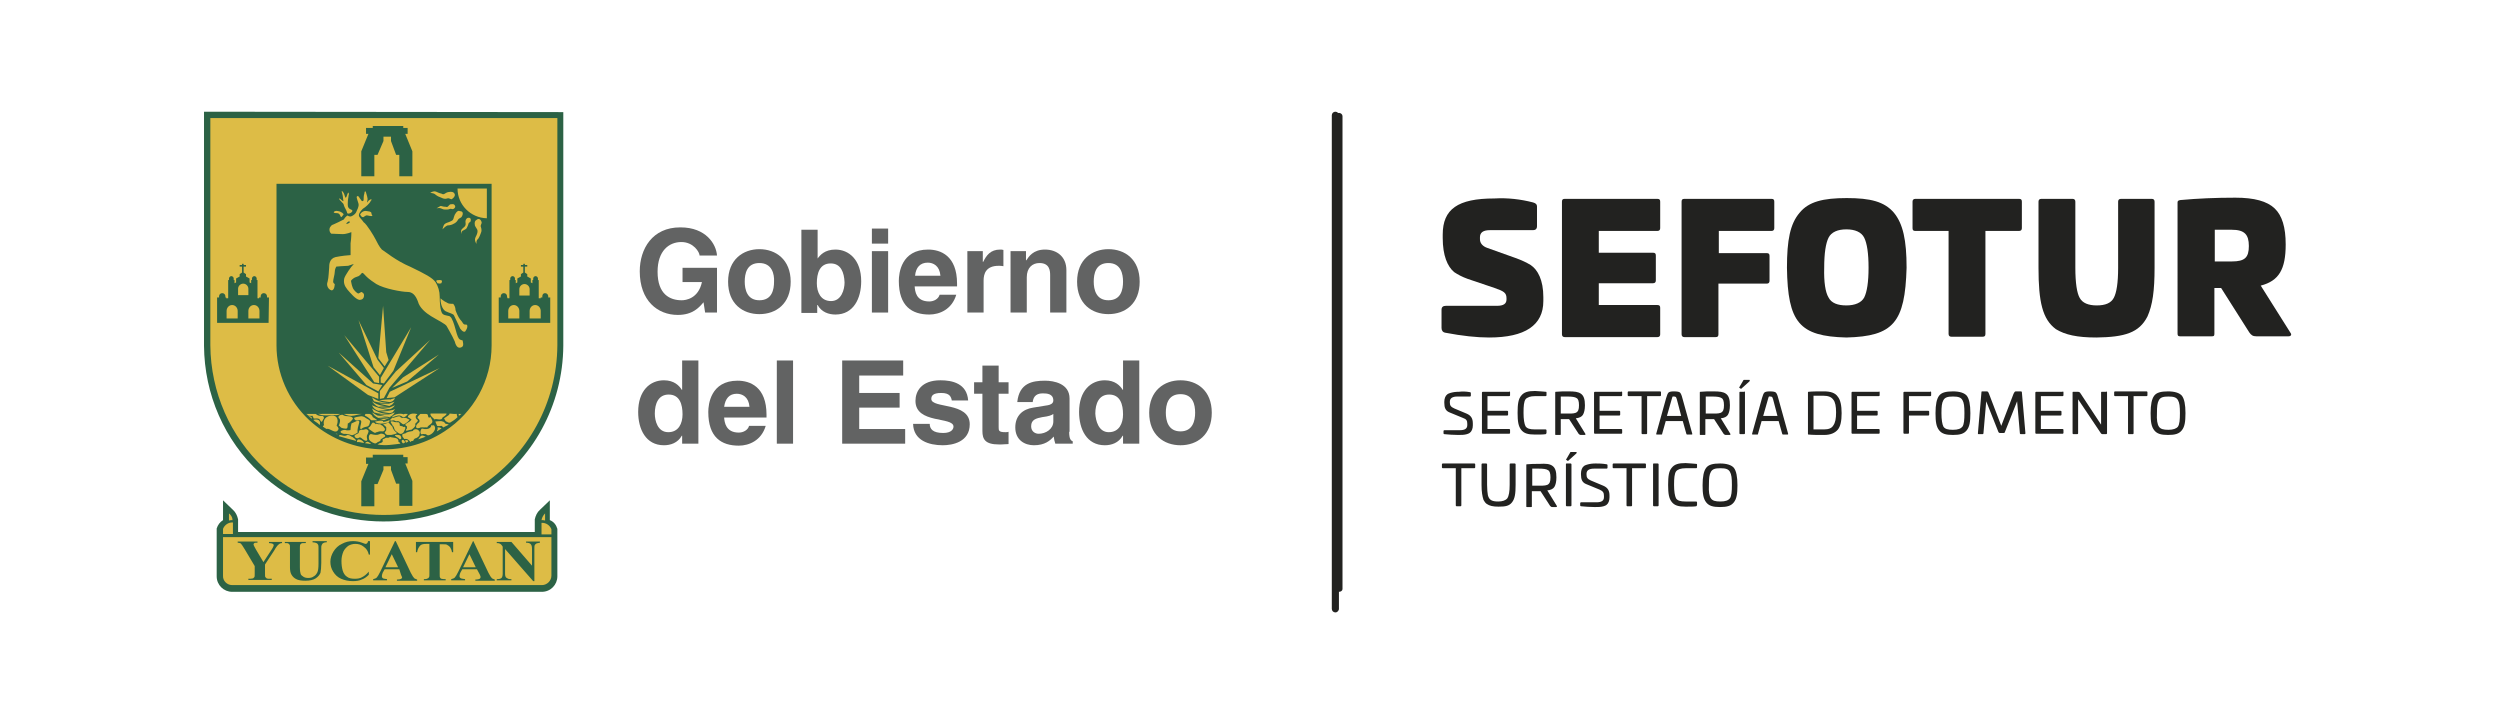 <?xml version="1.0" encoding="utf-8"?>
<!-- Generator: Adobe Illustrator 23.0.3, SVG Export Plug-In . SVG Version: 6.00 Build 0)  -->
<svg version="1.1" id="Layer_1" xmlns="http://www.w3.org/2000/svg" xmlns:xlink="http://www.w3.org/1999/xlink" x="0px" y="0px"
	 viewBox="0 0 631.1 181.9" style="enable-background:new 0 0 631.1 181.9;" xml:space="preserve">
<style type="text/css">
	.st0{fill:#222220;}
	.st1{fill:none;}
	.st2{fill-rule:evenodd;clip-rule:evenodd;fill:#2C6245;}
	.st3{fill-rule:evenodd;clip-rule:evenodd;fill:#DDBC46;}
	.st4{fill:#626363;}
</style>
<g>
	<g>
		<path class="st0" d="M387,51.1c0.7,0.2,1,0.5,1,1v5c0,0.7-0.4,1-1,1h-10.9c-1.7,0-2.5,0.6-2.5,1.8v0.5c0,1,0.7,1.8,1.9,2.2l7,2.5
			c1.7,0.6,2.9,1.2,3.9,1.8c1.8,1.2,3.2,3.8,3.2,8.1V76c0,6.1-4.6,9.2-13.7,9.2c-3.1,0-6.8-0.4-11-1.2c-0.7-0.1-1-0.6-1-1.2v-4.6
			c0-0.7,0.4-1,1.1-1h12.9c1.6,0,2.4-0.5,2.4-1.6v-0.3c0-1.4-0.7-1.8-3-2.6l-6.8-2.3c-1.4-0.5-2.5-1.1-3.4-1.7
			c-1.7-1.4-2.9-4.2-2.9-8.6v-0.9c0-6.4,3.8-9.1,13-9.1C380.6,49.9,383.9,50.3,387,51.1z"/>
		<path class="st0" d="M418.4,50.2c0.5,0,0.7,0.2,0.7,0.7v6.7c0,0.4-0.2,0.7-0.7,0.7h-14.8v5.5h13.7c0.5,0,0.7,0.2,0.7,0.7v6.3
			c0,0.4-0.2,0.7-0.7,0.7h-13.7v5.5h14.8c0.5,0,0.7,0.2,0.7,0.7v6.7c0,0.4-0.2,0.7-0.7,0.7H395c-0.4,0-0.7-0.2-0.7-0.7V50.9
			c0-0.5,0.2-0.7,0.7-0.7H418.4z"/>
		<path class="st0" d="M447.2,50.2c0.5,0,0.7,0.2,0.7,0.7v6.7c0,0.4-0.2,0.7-0.7,0.7h-13.3v5.6H446c0.5,0,0.7,0.2,0.7,0.7v6.3
			c0,0.4-0.2,0.7-0.7,0.7h-12.2v12.8c0,0.5-0.2,0.7-0.7,0.7h-7.9c-0.4,0-0.7-0.2-0.7-0.7V50.9c0-0.5,0.2-0.7,0.7-0.7H447.2z"/>
		<path class="st0" d="M466.1,85.2c-11.9-0.3-14.8-3.8-15-17.6c0-7,0.8-11.1,3.2-13.9c2.3-2.8,5.9-3.7,11.9-3.7
			c6,0,9.5,0.9,11.9,3.7c2.3,2.8,3.2,6.9,3.2,13.9C480.9,81.4,478,84.9,466.1,85.2z M461.6,75.1c0.7,1.4,2.3,2,4.5,2s3.8-0.7,4.5-2
			c0.7-1.4,1.1-3.9,1.1-7.5c0-3.7-0.4-6.2-1.1-7.6c-0.7-1.4-2.3-2.1-4.5-2.1s-3.8,0.7-4.5,2.1c-0.7,1.4-1.1,3.9-1.1,7.6
			C460.4,71.2,460.8,73.8,461.6,75.1z"/>
		<path class="st0" d="M509.7,50.2c0.5,0,0.7,0.2,0.7,0.7v6.7c0,0.4-0.2,0.7-0.7,0.7h-8.5v26c0,0.5-0.2,0.7-0.7,0.7h-7.9
			c-0.4,0-0.7-0.2-0.7-0.7v-26h-8.4c-0.5,0-0.7-0.2-0.7-0.7v-6.7c0-0.4,0.2-0.7,0.7-0.7H509.7z"/>
		<path class="st0" d="M543.2,50.2c0.4,0,0.7,0.2,0.7,0.7v16.7c0,5.8-0.5,9.4-1.8,12.3c-2.1,4.1-5.7,5.2-12.9,5.3
			c-4.9,0-7.9-0.7-10.2-2.1c-3.4-2.5-4.4-6.9-4.4-15.5V50.9c0-0.4,0.2-0.7,0.7-0.7h7.9c0.4,0,0.7,0.2,0.7,0.7v16.7
			c0,3.8,0.4,6.4,1.1,7.6c0.7,1.3,2.2,1.9,4.3,1.9c2.2,0,3.6-0.6,4.3-1.9c0.7-1.3,1.1-3.8,1.1-7.6V50.9c0-0.4,0.2-0.7,0.7-0.7H543.2
			z"/>
		<path class="st0" d="M574.2,52.6c1.9,1.8,2.8,4.8,2.8,9.1c0,6.3-1.7,9.2-6.3,10.4l7.5,11.9c0.4,0.5,0.1,0.9-0.5,0.9h-8.1
			c-0.9,0-1.3-0.3-1.8-1l-7.1-11.2h-1.7v11.5c0,0.6-0.1,0.7-0.7,0.7h-7.9c-0.5,0-0.7-0.1-0.7-0.7V51.1c0-0.4,0.2-0.5,0.7-0.6
			c4.3-0.4,9-0.6,13.9-0.6C569.1,49.9,572.3,50.8,574.2,52.6z M559.1,58v8h4.3c3.3,0,4.3-1,4.3-3.9c0-2.9-1.1-4.1-4.3-4.1H559.1z"/>
	</g>
	<g>
		<path class="st0" d="M371.1,99c0.1,0,0.2,0.1,0.2,0.2v0.7c0,0.1-0.1,0.2-0.2,0.2h-3.2c-1.2,0-1.9,0.4-1.9,1.3v0.2
			c0,0.7,0.2,1.1,1.1,1.5l3.1,1.3c1.2,0.5,1.6,1.3,1.6,2.5v0.5c0,0.8-0.3,1.5-0.7,1.8c-0.2,0.2-0.5,0.3-0.8,0.4
			c-0.7,0.2-1.3,0.2-2.2,0.2c-1.2,0-2.4-0.1-3.5-0.2c-0.1,0-0.2-0.1-0.2-0.2v-0.6c0-0.1,0.1-0.2,0.2-0.2h3.9c1.3,0,1.9-0.4,1.9-1.3
			V107c0-0.8-0.2-1.2-1.1-1.5l-3.4-1.4c-1-0.4-1.3-1.2-1.3-2.4v-0.3c0-0.8,0.3-1.5,0.7-1.8c0.2-0.2,0.5-0.3,0.8-0.4
			c0.7-0.2,1.3-0.3,2.2-0.3C369.1,98.8,370,98.8,371.1,99z"/>
		<path class="st0" d="M381,98.8c0.1,0,0.2,0.1,0.2,0.2v0.8c0,0.1-0.1,0.2-0.2,0.2h-5.5v3.7h5c0.1,0,0.2,0.1,0.2,0.2v0.8
			c0,0.1-0.1,0.2-0.2,0.2h-5v3.4h5.5c0.1,0,0.2,0.1,0.2,0.2v0.8c0,0.1-0.1,0.2-0.2,0.2h-6.7c-0.1,0-0.2-0.1-0.2-0.2V99.1
			c0-0.1,0.1-0.2,0.2-0.2H381z"/>
		<path class="st0" d="M390.2,98.9c0.2,0,0.2,0.1,0.2,0.2v0.7c0,0.1-0.1,0.2-0.2,0.2h-2.7c-1.2,0-2,0.3-2.4,0.8
			c-0.4,0.6-0.5,1.7-0.5,3.4c0,1.7,0.2,2.8,0.5,3.4c0.4,0.6,1.1,0.8,2.4,0.8h2.7c0.1,0,0.2,0.1,0.2,0.2v0.7c0,0.1-0.1,0.2-0.2,0.3
			c-0.6,0.1-1.5,0.1-2.7,0.1c-1.8,0-2.8-0.3-3.5-1.2c-0.7-0.9-0.9-2.1-0.9-4.3c0-2.2,0.2-3.5,0.9-4.3c0.7-0.9,1.7-1.2,3.5-1.2
			C388.6,98.8,389.5,98.8,390.2,98.9z"/>
		<path class="st0" d="M399.1,99.4c0.7,0.5,1,1.4,1,2.9c0,1.1-0.2,1.9-0.5,2.4c-0.3,0.5-0.9,0.8-1.8,0.9l2.4,3.9
			c0.1,0.2,0,0.3-0.2,0.3h-0.9c-0.3,0-0.4-0.1-0.6-0.3l-2.4-3.7H394v3.8c0,0.2,0,0.2-0.2,0.2h-1c-0.2,0-0.2,0-0.2-0.2V99.1
			c0-0.2,0-0.2,0.2-0.2c0.9-0.1,2-0.1,3.1-0.1C397.5,98.8,398.4,98.9,399.1,99.4z M394,100v4.4h1.7c0.4,0,0.7,0,0.9,0
			c0.4,0,1-0.1,1.2-0.2c0.6-0.3,0.8-0.8,0.8-1.9c0-1-0.2-1.6-0.6-1.8c-0.4-0.3-1.2-0.4-2.4-0.4H394z"/>
		<path class="st0" d="M409.3,98.8c0.1,0,0.2,0.1,0.2,0.2v0.8c0,0.1-0.1,0.2-0.2,0.2h-5.5v3.7h5c0.1,0,0.2,0.1,0.2,0.2v0.8
			c0,0.1-0.1,0.2-0.2,0.2h-5v3.4h5.5c0.1,0,0.2,0.1,0.2,0.2v0.8c0,0.1-0.1,0.2-0.2,0.2h-6.7c-0.1,0-0.2-0.1-0.2-0.2V99.1
			c0-0.1,0.1-0.2,0.2-0.2H409.3z"/>
		<path class="st0" d="M419.1,98.8c0.1,0,0.2,0.1,0.2,0.2v0.8c0,0.1-0.1,0.2-0.2,0.2h-3.3v9.4c0,0.1-0.1,0.2-0.2,0.2h-1
			c-0.1,0-0.2-0.1-0.2-0.2v-9.4h-3.3c-0.1,0-0.2-0.1-0.2-0.2v-0.8c0-0.1,0.1-0.2,0.2-0.2H419.1z"/>
		<path class="st0" d="M424.1,99.1c0.2,0.2,0.4,0.6,0.6,1.4l2.5,9c0,0.2,0,0.2-0.2,0.2h-1.1c-0.1,0-0.1,0-0.2-0.2l-0.9-3.2h-4.3
			l-0.9,3.2c0,0.2-0.1,0.2-0.2,0.2h-1.1c-0.2,0-0.2,0-0.2-0.2l2.5-9c0.2-0.7,0.4-1.2,0.6-1.4c0.2-0.2,0.7-0.3,1.3-0.3
			C423.4,98.8,423.9,98.9,424.1,99.1z M422,100.8l-1.2,4.2h3.6l-1.1-4.2c-0.1-0.3-0.2-0.6-0.3-0.6c-0.1-0.1-0.2-0.1-0.5-0.1
			C422.2,100,422.2,100.1,422,100.8z"/>
		<path class="st0" d="M435.7,99.4c0.7,0.5,1,1.4,1,2.9c0,1.1-0.2,1.9-0.5,2.4c-0.3,0.5-0.9,0.8-1.8,0.9l2.4,3.9
			c0.1,0.2,0,0.3-0.2,0.3h-0.9c-0.3,0-0.4-0.1-0.6-0.3l-2.4-3.7h-2.2v3.8c0,0.2,0,0.2-0.2,0.2h-1c-0.2,0-0.2,0-0.2-0.2V99.1
			c0-0.2,0-0.2,0.2-0.2c0.9-0.1,2-0.1,3.1-0.1C434.1,98.8,435,98.9,435.7,99.4z M430.6,100v4.4h1.7c0.4,0,0.7,0,0.9,0
			c0.4,0,1-0.1,1.2-0.2c0.6-0.3,0.8-0.8,0.8-1.9c0-1-0.2-1.6-0.6-1.8c-0.4-0.3-1.2-0.4-2.4-0.4H430.6z"/>
		<path class="st0" d="M440.3,98.8c0.1,0,0.2,0.1,0.2,0.2v10.4c0,0.1-0.1,0.2-0.2,0.2h-1c-0.1,0-0.2-0.1-0.2-0.2V99.1
			c0-0.2,0.1-0.2,0.2-0.2H440.3z M441.6,95.9c0.1,0,0.1,0,0.1,0.1v0.1c0,0.1,0,0.1-0.1,0.2l-2,1.8c-0.1,0.1-0.1,0.1-0.2,0l-0.3-0.2
			c-0.1-0.1-0.1-0.1,0-0.2l1-1.7c0-0.1,0.1-0.1,0.2-0.1H441.6z"/>
		<path class="st0" d="M448.3,99.1c0.2,0.2,0.4,0.6,0.6,1.4l2.5,9c0,0.2,0,0.2-0.2,0.2h-1.1c-0.1,0-0.1,0-0.2-0.2l-0.9-3.2h-4.3
			l-0.9,3.2c0,0.2-0.1,0.2-0.2,0.2h-1.1c-0.2,0-0.2,0-0.2-0.2l2.5-9c0.2-0.7,0.4-1.2,0.6-1.4c0.2-0.2,0.7-0.3,1.3-0.3
			C447.6,98.8,448.1,98.9,448.3,99.1z M446.3,100.8l-1.2,4.2h3.6l-1.1-4.2c-0.1-0.3-0.2-0.6-0.3-0.6c-0.1-0.1-0.2-0.1-0.5-0.1
			C446.5,100,446.5,100.1,446.3,100.8z"/>
		<path class="st0" d="M463.9,100.1c0.7,0.8,1,2.3,1,4.2c0,2-0.3,3.4-1,4.2c-0.7,0.8-1.8,1.3-3.4,1.3c-1.7,0-3,0-3.9-0.1
			c-0.2,0-0.2,0-0.2-0.2V99.1c0-0.2,0-0.2,0.2-0.2c0.9-0.1,2.3-0.1,3.9-0.1C462.1,98.8,463.3,99.2,463.9,100.1z M457.8,100v8.4h2.7
			c1.1,0,1.9-0.3,2.3-1c0.5-0.7,0.7-1.7,0.7-3.3c0-1.5-0.2-2.6-0.7-3.2c-0.5-0.7-1.3-1-2.5-1H457.8z"/>
		<path class="st0" d="M474.3,98.8c0.1,0,0.2,0.1,0.2,0.2v0.8c0,0.1-0.1,0.2-0.2,0.2h-5.5v3.7h5c0.1,0,0.2,0.1,0.2,0.2v0.8
			c0,0.1-0.1,0.2-0.2,0.2h-5v3.4h5.5c0.1,0,0.2,0.1,0.2,0.2v0.8c0,0.1-0.1,0.2-0.2,0.2h-6.7c-0.1,0-0.2-0.1-0.2-0.2V99.1
			c0-0.1,0.1-0.2,0.2-0.2H474.3z"/>
		<path class="st0" d="M487.3,98.8c0.1,0,0.2,0.1,0.2,0.2v0.8c0,0.1-0.1,0.2-0.2,0.2h-5.4v3.7h4.9c0.1,0,0.2,0.1,0.2,0.2v0.8
			c0,0.1-0.1,0.2-0.2,0.2h-4.9v4.4c0,0.1-0.1,0.2-0.2,0.2h-1c-0.1,0-0.2-0.1-0.2-0.2V99.1c0-0.1,0.1-0.2,0.2-0.2H487.3z"/>
		<path class="st0" d="M496.5,108.6c-0.7,0.9-1.7,1.2-3.5,1.2c-1.8,0-2.8-0.3-3.5-1.2c-0.7-0.9-0.9-2.1-0.9-4.3
			c0-2.2,0.3-3.6,0.9-4.4c0.6-0.8,1.7-1.1,3.5-1.1c1.7,0,2.9,0.4,3.5,1.1c0.6,0.8,0.9,2.2,0.9,4.4
			C497.4,106.5,497.2,107.7,496.5,108.6z M490.6,107.7c0.4,0.6,1.1,0.8,2.4,0.8s2-0.3,2.4-0.8c0.4-0.6,0.5-1.7,0.5-3.4
			c0-1.7-0.1-2.6-0.5-3.3c-0.4-0.7-1.1-0.9-2.4-0.9c-1.3,0-2,0.2-2.4,0.9c-0.4,0.7-0.5,1.6-0.5,3.3
			C490.1,106,490.3,107.1,490.6,107.7z"/>
		<path class="st0" d="M510.2,98.8c0.1,0,0.2,0.1,0.2,0.2l0.9,10.4c0,0.1-0.1,0.2-0.2,0.2h-1c-0.1,0-0.2-0.1-0.2-0.2l-0.7-8.1
			l-3.1,7.8c0,0.1-0.1,0.2-0.3,0.2h-1c-0.1,0-0.2-0.1-0.3-0.2l-3.1-7.8l-0.7,8.1c0,0.1-0.1,0.2-0.2,0.2h-1c-0.2,0-0.2-0.1-0.2-0.2
			l0.9-10.4c0-0.2,0.1-0.2,0.2-0.2h1.1c0.3,0,0.4,0.1,0.6,0.6l3.1,8.1l3.1-8.1c0.2-0.4,0.3-0.6,0.6-0.6H510.2z"/>
		<path class="st0" d="M520.7,98.8c0.1,0,0.2,0.1,0.2,0.2v0.8c0,0.1-0.1,0.2-0.2,0.2h-5.5v3.7h5c0.1,0,0.2,0.1,0.2,0.2v0.8
			c0,0.1-0.1,0.2-0.2,0.2h-5v3.4h5.5c0.1,0,0.2,0.1,0.2,0.2v0.8c0,0.1-0.1,0.2-0.2,0.2H514c-0.1,0-0.2-0.1-0.2-0.2V99.1
			c0-0.1,0.1-0.2,0.2-0.2H520.7z"/>
		<path class="st0" d="M531.7,98.8c0.1,0,0.2,0.1,0.2,0.2v10.4c0,0.1-0.1,0.2-0.2,0.2h-0.9c-0.2,0-0.4-0.1-0.5-0.3l-5.7-8.5v8.6
			c0,0.1-0.1,0.2-0.2,0.2h-1c-0.1,0-0.2-0.1-0.2-0.2V99.1c0-0.2,0.1-0.2,0.2-0.2h1c0.5,0,0.6,0.1,0.8,0.4l5.2,7.9v-8.1
			c0-0.2,0.1-0.2,0.2-0.2H531.7z"/>
		<path class="st0" d="M541.9,98.8c0.1,0,0.2,0.1,0.2,0.2v0.8c0,0.1-0.1,0.2-0.2,0.2h-3.3v9.4c0,0.1-0.1,0.2-0.2,0.2h-1
			c-0.1,0-0.2-0.1-0.2-0.2v-9.4h-3.3c-0.1,0-0.2-0.1-0.2-0.2v-0.8c0-0.1,0.1-0.2,0.2-0.2H541.9z"/>
		<path class="st0" d="M550.8,108.6c-0.7,0.9-1.7,1.2-3.5,1.2s-2.8-0.3-3.5-1.2c-0.7-0.9-0.9-2.1-0.9-4.3c0-2.2,0.3-3.6,0.9-4.4
			c0.6-0.8,1.7-1.1,3.5-1.1c1.7,0,2.9,0.4,3.5,1.1c0.6,0.8,0.9,2.2,0.9,4.4C551.7,106.5,551.5,107.7,550.8,108.6z M545,107.7
			c0.4,0.6,1.1,0.8,2.4,0.8c1.2,0,2-0.3,2.4-0.8c0.4-0.6,0.5-1.7,0.5-3.4c0-1.7-0.1-2.6-0.5-3.3c-0.4-0.7-1.1-0.9-2.4-0.9
			c-1.3,0-2,0.2-2.4,0.9c-0.4,0.7-0.5,1.6-0.5,3.3C544.4,106,544.6,107.1,545,107.7z"/>
		<path class="st0" d="M372.2,117c0.1,0,0.2,0.1,0.2,0.2v0.8c0,0.1-0.1,0.2-0.2,0.2h-3.3v9.4c0,0.1-0.1,0.2-0.2,0.2h-1
			c-0.1,0-0.2-0.1-0.2-0.2v-9.4h-3.3c-0.1,0-0.2-0.1-0.2-0.2v-0.8c0-0.1,0.1-0.2,0.2-0.2H372.2z"/>
		<path class="st0" d="M382.4,117c0.1,0,0.2,0.1,0.2,0.2v5.2c0,2.3-0.2,3.5-0.9,4.4c-0.7,0.9-1.6,1.1-3.4,1.1c-1.4,0-2.3-0.2-3-0.7
			c-0.3-0.2-0.6-0.6-0.8-1c-0.3-0.9-0.5-2-0.5-3.8v-5.2c0-0.1,0.1-0.2,0.2-0.2h1c0.1,0,0.2,0.1,0.2,0.2v5.2c0,1.2,0.1,2,0.2,2.6
			c0.3,1.2,1,1.6,2.6,1.6c1.1,0,1.9-0.3,2.3-0.8c0.4-0.6,0.6-1.7,0.6-3.4v-5.2c0-0.1,0.1-0.2,0.2-0.2H382.4z"/>
		<path class="st0" d="M391.9,117.6c0.7,0.5,1,1.4,1,2.9c0,1.1-0.2,1.9-0.5,2.4c-0.3,0.5-0.9,0.8-1.8,0.9l2.4,3.9
			c0.1,0.2,0,0.3-0.2,0.3h-0.9c-0.3,0-0.4-0.1-0.6-0.3l-2.4-3.7h-2.2v3.8c0,0.2,0,0.2-0.2,0.2h-1c-0.2,0-0.2,0-0.2-0.2v-10.4
			c0-0.2,0-0.2,0.2-0.2c0.9-0.1,2-0.1,3.1-0.1C390.3,117,391.2,117.1,391.9,117.6z M386.8,118.2v4.4h1.7c0.4,0,0.7,0,0.9,0
			c0.4,0,1-0.1,1.2-0.2c0.6-0.3,0.8-0.8,0.8-1.9c0-1-0.2-1.6-0.6-1.8c-0.4-0.3-1.2-0.4-2.4-0.4H386.8z"/>
		<path class="st0" d="M396.5,117c0.1,0,0.2,0.1,0.2,0.2v10.4c0,0.1-0.1,0.2-0.2,0.2h-1c-0.1,0-0.2-0.1-0.2-0.2v-10.4
			c0-0.2,0.1-0.2,0.2-0.2H396.5z M397.9,114.1c0.1,0,0.1,0,0.1,0.1v0.1c0,0.1,0,0.1-0.1,0.2l-2,1.8c-0.1,0.1-0.1,0.1-0.2,0l-0.3-0.2
			c-0.1-0.1-0.1-0.1,0-0.2l1-1.7c0-0.1,0.1-0.1,0.2-0.1H397.9z"/>
		<path class="st0" d="M405.6,117.2c0.1,0,0.2,0.1,0.2,0.2v0.7c0,0.1-0.1,0.2-0.2,0.2h-3.2c-1.2,0-1.9,0.4-1.9,1.3v0.2
			c0,0.7,0.2,1.1,1.1,1.5l3.1,1.3c1.2,0.5,1.6,1.3,1.6,2.5v0.5c0,0.8-0.3,1.5-0.7,1.8c-0.2,0.2-0.5,0.3-0.8,0.4
			c-0.7,0.2-1.3,0.2-2.2,0.2c-1.2,0-2.4-0.1-3.5-0.2c-0.1,0-0.2-0.1-0.2-0.2v-0.6c0-0.1,0.1-0.2,0.2-0.2h3.9c1.3,0,1.9-0.4,1.9-1.3
			v-0.3c0-0.8-0.2-1.2-1.1-1.6l-3.4-1.4c-1-0.4-1.3-1.2-1.3-2.4v-0.3c0-0.8,0.3-1.5,0.7-1.8c0.2-0.2,0.5-0.3,0.8-0.4
			c0.7-0.2,1.3-0.3,2.2-0.3C403.5,117,404.4,117,405.6,117.2z"/>
		<path class="st0" d="M415.3,117c0.1,0,0.2,0.1,0.2,0.2v0.8c0,0.1-0.1,0.2-0.2,0.2H412v9.4c0,0.1-0.1,0.2-0.2,0.2h-1
			c-0.1,0-0.2-0.1-0.2-0.2v-9.4h-3.3c-0.1,0-0.2-0.1-0.2-0.2v-0.8c0-0.1,0.1-0.2,0.2-0.2H415.3z"/>
		<path class="st0" d="M418.5,117c0.1,0,0.2,0.1,0.2,0.2v10.4c0,0.1-0.1,0.2-0.2,0.2h-1c-0.1,0-0.2-0.1-0.2-0.2v-10.4
			c0-0.2,0.1-0.2,0.2-0.2H418.5z"/>
		<path class="st0" d="M428.2,117.1c0.2,0,0.2,0.1,0.2,0.2v0.7c0,0.1-0.1,0.2-0.2,0.2h-2.7c-1.2,0-2,0.3-2.4,0.8
			c-0.4,0.6-0.5,1.7-0.5,3.4c0,1.7,0.2,2.8,0.5,3.4c0.4,0.6,1.1,0.8,2.4,0.8h2.7c0.1,0,0.2,0.1,0.2,0.2v0.7c0,0.1-0.1,0.2-0.2,0.3
			c-0.6,0.1-1.5,0.1-2.7,0.1c-1.8,0-2.8-0.3-3.5-1.2c-0.7-0.9-0.9-2.1-0.9-4.3c0-2.2,0.2-3.5,0.9-4.3c0.7-0.9,1.7-1.2,3.5-1.2
			C426.6,117,427.5,117,428.2,117.1z"/>
		<path class="st0" d="M437.7,126.8c-0.7,0.9-1.7,1.2-3.5,1.2c-1.8,0-2.8-0.3-3.5-1.2c-0.7-0.9-0.9-2.1-0.9-4.3
			c0-2.2,0.3-3.6,0.9-4.4c0.6-0.8,1.7-1.1,3.5-1.1c1.7,0,2.9,0.4,3.5,1.1c0.6,0.8,0.9,2.2,0.9,4.4
			C438.6,124.7,438.4,125.9,437.7,126.8z M431.9,125.8c0.4,0.6,1.1,0.8,2.4,0.8s2-0.3,2.4-0.8c0.4-0.6,0.5-1.7,0.5-3.4
			c0-1.7-0.1-2.6-0.5-3.3c-0.4-0.7-1.1-0.9-2.4-0.9s-2,0.2-2.4,0.9c-0.4,0.7-0.5,1.6-0.5,3.3C431.3,124.1,431.5,125.3,431.9,125.8z"
			/>
	</g>
</g>
<path class="st0" d="M338,149.4c-0.5,0-0.9-0.4-0.9-0.8V29.3c0-0.5,0.4-0.8,0.9-0.8c0.5,0,0.9,0.4,0.9,0.8v119.4
	C338.9,149.1,338.5,149.4,338,149.4z"/>
<g>
	<g>
		<rect x="51.6" y="28.3" class="st1" width="90.6" height="121"/>
		<path class="st2" d="M142.2,28.3l0,58.8l0,0.2c-0.1,14.9-7.6,28.8-20.2,36.9c-17.7,11.5-40.9,9.5-56.4-4.8
			c-9-8.3-14-19.9-14.1-32.1v0V87l0-58.8L142.2,28.3z"/>
		<path class="st3" d="M93.7,115.5h-1.3l0,1.6h0.6l-1.8,4.4l0,6.3l3.3,0l0-5.6h0.8l1.5-3.6l0-0.9l1.9,0l0,0.9l1.3,3.5l0.8,0l0,5.6
			h3.3l0-6.3l-1.8-4.4h0.6v-1.6l-1.1,0v-0.6l-7.7,0V115.5z M93.7,32.3h-1.3v1.5H93l-1.8,4.4l0,6.3l3.3,0l0-5.4h0.8l1.5-3.5v-1.1h1.9
			v1.1l1.3,3.5h0.8v5.4h3.3l0-6.3l-1.8-4.4h0.6v-1.5h-1.1v-0.5l-7.7,0V32.3z M114.7,51.7c0.6,0.6-0.2,1.1-0.4,1.1
			c-0.3,0-0.5-0.2-0.9,0c-0.2,0.1-0.6,0.1-1,0.1c-0.4,0-0.7-0.1-1.1-0.3c-0.4-0.2-1.1,0-1.1,0s0.6-0.4,1-0.6c0.4,0,0.6,0.2,1.3,0.2
			c0.6,0.2,0.6-0.2,1.1-0.6C114.2,51.5,114.6,51.5,114.7,51.7 M118.1,55c-0.2,0-0.6,0.4-0.6,0.9c0,0.6,0.2,0.8-0.2,1.3
			c-0.4,0.4-0.8,0.6-0.9,1l0,0.9c0,0,0.1-0.8,0.5-0.9c0.4-0.2,0.8-0.4,0.9-0.6c0.2-0.4,0.4-0.8,0.4-0.9c0-0.4,0.4-0.6,0.6-0.8
			C118.9,55.5,118.9,54.8,118.1,55 M116.1,53.3c1.1,0,0.7,1.1,0.4,1.5c-0.2,0.2-0.8,0.4-0.9,0.7c-0.2,0.4-0.6,0.8-1.1,1
			c-0.3,0.2-0.9,0.4-1.5,0.4c-0.6,0.2-1.3,1-1.3,1s0.2-1,0.5-1.3c0.4-0.4,1-0.4,1.7-0.8c0.7-0.3,0.5-0.7,0.9-1.6
			C115.3,53.3,115.7,53.1,116.1,53.3 M120.3,55.5c-0.4,0.2-0.6,0.6-0.4,1.5c0.4,0.8,0.8,0.9,0.6,1.8c-0.2,0.8-0.6,1.1-0.6,1.7
			c0,0.5,0.4,1.1,0.4,1.1s-0.2-0.9,0.4-1.3c0.4-0.6,0.5-1,0.7-1.5c0.2-0.4,0.2-0.9,0-1.5c-0.2-0.4,0.2-0.8,0.2-1.1
			C121.6,55.9,121.1,54.8,120.3,55.5 M114.6,48.7c-0.2-0.2-0.5-0.4-1.5-0.2c-0.8,0.2-1,0.8-1.6,0.4c-1-0.2-1.3-0.6-1.8-0.6
			c-0.6,0-1.1,0.4-1.1,0.4s0.9,0,1.3,0.4c0.5,0.4,0.9,0.6,1.5,0.8c0.4,0.2,0.9,0.4,1.5,0.2c0.4-0.2,0.8,0.2,1.1,0.2
			C114.2,50.2,115.3,49.4,114.6,48.7 M122.9,47.6l0,7.5c-4.1-0.1-7.4-3.4-7.4-7.5L122.9,47.6z M111.2,75.3c0.6,0.6,1.4,1,1.8,1.2
			c0.3,0.2,0.9,0.2,1.4,0.2c0.2,0.2,0.6,0.8,0.6,1.6c0.2,0.6,0.7,1.8,1.2,2.4c0.6,0.6,0.6,1,1,1.2c0.4,0,0.7,0.1,0.7,0.1
			c0.2,0.4,0,1-0.3,1.4c-0.2,0.6-0.8,0.4-1.4-0.4c-0.4-0.8-1.4-3-1.6-3.4c-0.2-0.4-1.2-0.6-1.8-0.9C112,78.5,111.2,77.3,111.2,75.3
			 M110.1,70.9c0.2-0.2,0.4-0.2,0.9-0.2c0.8,0,0.6,0.4,0.4,0.8c-0.6,0.2-0.6,0-1,0C110.3,71.1,110.1,71.1,110.1,70.9 M84.3,56.6
			c-0.3,0.2-0.5,0-1,0.8c-0.4,0.8,0.2,1.8,0.6,1.6c0.3,0,1.8,0.1,2.6,0.1c1,0,2.2-0.5,2.2-0.5s0,1.6-0.2,2.8v3
			c-0.4,0-2.4,0.2-3.8,0.5c-1.6,0.4-1.6,2-1.6,2.6C83,68.3,83,70,82.7,71.1c-0.4,1,0.2,2,1,2.2c0.8,0,0.8-1.6,0.8-1.6
			s-0.4-0.2-0.4-0.6c0-0.6,0.4-1.8,0.4-2.4c0-0.8,0.4-1.4,0.4-1.4s2.2-0.2,3-0.2c0.6-0.2,1.2-0.4,1.2-0.4s0.4,0,0,0.2
			c-0.3,0.2-2,2.6-2.2,3.4c-0.2,1,0,1.8,0.8,2.8c0.8,0.9,2,2.4,3,2.6c0.8,0,1.2-0.4,1.2-1.2c0-0.6-0.7-0.8-0.7-0.8s-0.6,0.4-0.8,0.4
			c-0.4-0.2-1.2-0.9-1.4-1.6c-0.2-0.4-0.4-1.6-0.4-1.6s0.4-0.7,1.4-1c1.6-0.4,1-1.8,2.2-0.4c0.4,0.4,0.8,0.9,2.8,2.2
			c2,1.2,6.5,2,7.9,2c1.2,0,2,0.8,2.6,2.4c0.4,1.6,2,2.9,3.3,3.7c1.6,1,3.8,2,4,2.6c0.2,0.4,1.3,2.2,2,3.8c0.4,1.6,1.1,1.8,1.8,1.4
			c0.6-0.3,0.2-1.4,0.2-1.6c0-0.2-0.6,0-1-0.6c-0.3-0.4-0.7-1.8-0.9-2.6c-0.2-0.8-0.8-2.6-1.2-2.8c-0.2-0.4-1.4-0.2-2-0.8
			c-0.6-0.7-0.7-3.1-0.7-4.3c0-1.4-0.4-2.6-1-3.6c-0.8-1.2-2.8-2.2-6.3-3.9c-3.8-1.6-6.6-4-7.3-4.4c-0.6-0.6-1.2-1.8-1.6-2.6
			c-0.4-0.8-2.2-3.8-3-4.3c-0.5-0.8-1.2-1.2-1.2-1.8c0-0.4,0.4-1,1-1.6c0.7-0.4,1.8-1.4,2-2c0.4-0.3,0.2-0.7-0.6,0
			c-0.6,1-0.2-0.1-0.2-0.5c0-0.2-0.2-1-0.4-1.6c-0.2-0.6-0.4-0.2-0.4,0.2c-0.2,0.6-0.2,1.2-0.2,1.6c0,0.5-0.5,0.5-0.7,0
			c-0.4-0.4-0.6-1.2-1-0.8c-0.2,0.2,0.2,1,0.4,1.8c0.2,0.8-0.4,1.6-0.6,2.2c-0.2,0.4-0.7,0.8-1.2,1c-0.4,0.2-1-0.2-1-0.2
			s-0.6,0.4-0.9,1C85.9,55.9,84.7,56.4,84.3,56.6 M90.9,54.2c0-0.2,0.7-1.2,1.8-0.9c0.8,0.1,0.6,0.1,1,0.3c0.1,0.4,0.1,0.6,0.3,0.8
			c0,0.2-0.3,0.2-1.2,0c-0.6-0.2-1,0.6-1.2,0.4C91.3,54.9,91.1,54.4,90.9,54.2 M88.1,55.9c0.4,0,0.2,0.4-0.2,0.5
			c-0.2,0.2-0.8,0-0.4-0.1C87.7,56.1,87.9,55.9,88.1,55.9 M86.7,54.2l-0.5,0.6c-0.4,0-0.2-1-1.2-1c-1.2,0-0.6-0.4-0.6-0.4
			s0.4-0.3,1-0.1C86.1,53.4,86.9,54,86.7,54.2 M86.7,50.7c-0.1-0.3-0.1-1.2-0.3-1.8c-0.2-0.6-0.2-1,0.2-0.4c0.5,0.4,0.5,2.4,1,0.8
			c0.4-1.4,0.6-0.2,0.4,0c0,0.4-0.2,1-0.2,1.8c0,0.6-0.2,1.4,0.8,1.8c1.2,0.4-1,1.6-1,0.7c-0.2-0.7-0.6-1.1-0.8-1.8
			c-0.1-0.6-0.5-0.6-0.7-1c-0.4-0.3-0.6-0.7-0.4-0.7C85.9,50.1,86.7,51.1,86.7,50.7 M140.7,29.8l0,57.2v0.2
			c-0.1,14.4-7.4,27.8-19.5,35.6c-17.1,11.1-39.5,9.2-54.5-4.6c-8.6-8-13.5-19.2-13.6-31v-0.2l0-57.2L140.7,29.8z M124.1,46.4
			l0,40.6v0.2c0,8.8-4.5,16.9-11.9,21.7c-10.7,7-24.8,5.8-34.2-2.9c-5.2-4.9-8.2-11.7-8.2-18.8V87l0-40.6L124.1,46.4z M67.9,75.1
			h-0.5v-0.3c0-0.4-0.3-0.8-0.8-0.8c-0.4,0-0.8,0.3-0.8,0.8v0.3h-0.4v0.2H65v-0.6h0l0-4h-0.2v-0.4c0-0.3-0.3-0.6-0.6-0.6
			c-0.3,0-0.6,0.3-0.6,0.6v0.4h-0.2v0.8l-0.4-0.2v-0.6v-0.4l-0.9-0.5v-0.6l-0.6-0.4l0-1.5l0.6,0v-0.4l-0.6,0v-0.3h-0.4v0.3h-0.6v0.4
			h0.6l0,1.5l-0.6,0.4v0.6l-0.9,0.5l0,0.4v0.6l-0.4,0.2v-0.8H59v-0.4c0-0.3-0.3-0.6-0.6-0.6s-0.6,0.3-0.6,0.6v0.4h-0.2l0,4v0.6h-0.5
			v-0.2h-0.2v-0.3c0-0.4-0.3-0.8-0.8-0.8c-0.4,0-0.8,0.3-0.8,0.8v0.3h-0.5l0,6.4l13,0L67.9,75.1z M62.7,72.9c0-0.7-0.6-1.3-1.3-1.3
			c-0.7,0-1.3,0.6-1.3,1.3v1.6l2.6,0V72.9z M60,78.5c0-0.8-0.6-1.5-1.4-1.5c-0.8,0-1.4,0.7-1.4,1.5v1.9l2.8,0L60,78.5z M65.5,78.5
			c0-0.8-0.6-1.5-1.4-1.5c-0.8,0-1.4,0.7-1.4,1.5v1.9h2.8V78.5z M138.9,75.1h-0.5v-0.3c0-0.4-0.3-0.8-0.8-0.8
			c-0.4,0-0.7,0.3-0.7,0.8v0.3h-0.4v0.2h-0.5v-0.6h0v-4l-0.2,0v-0.4c0-0.3-0.3-0.6-0.6-0.6c-0.3,0-0.6,0.3-0.6,0.6v0.4h-0.2v0.8
			l-0.4-0.2l0-0.6v-0.4l-0.9-0.5v-0.6l-0.6-0.4v-1.5h0.6v-0.4h-0.6v-0.3h-0.4v0.3l-0.6,0v0.4l0.6,0l0,1.5l-0.6,0.4v0.6l-0.9,0.5
			l0,0.4v0.6l-0.4,0.2v-0.8H130v-0.4c0-0.3-0.3-0.6-0.6-0.6c-0.3,0-0.6,0.3-0.6,0.6v0.4h-0.2l0,4v0.6h-0.5v-0.2H128v-0.3
			c0-0.4-0.3-0.8-0.8-0.8c-0.4,0-0.8,0.3-0.8,0.8v0.3l-0.5,0l0,6.4l13,0V75.1z M133.7,73c0-0.7-0.6-1.3-1.3-1.3
			c-0.7,0-1.3,0.6-1.3,1.3l0,1.6l2.6,0L133.7,73z M131.1,78.5c0-0.8-0.6-1.5-1.4-1.5c-0.8,0-1.4,0.7-1.4,1.5v1.9l2.8,0L131.1,78.5z
			 M136.5,78.5c0-0.8-0.6-1.5-1.4-1.5c-0.8,0-1.4,0.7-1.4,1.5v1.9l2.8,0L136.5,78.5z M95.7,104.7l2.6,0.6c0.6-0.2,1-0.6,1.4-1.2
			l-1.4,0.5L95.7,104.7z M95.7,103.9c0.2,0,0,0,2.7,0.4c0,0,0,0,0.7-0.2c0.1-0.1-0.1,0.1,0.7-0.9C99.6,103.6,96.1,104,95.7,103.9
			 M95.7,102.9l2.6,0.4c0.6-0.1,1.1-0.5,1.4-1l-1.4,0.6L95.7,102.9z M95.7,101.9l2.6,0.6l0.7-0.4l0.6-0.7l-1.4,0.5L95.7,101.9z
			 M96.9,106.1l1.9-0.8c-1,0.4-2,0.5-3.1,0.4C96.1,105.8,96.5,105.9,96.9,106.1 M99.7,100.5l-1.4,0.4c0.2,0,0.3,0,0.5-0.1
			c-1,0-2.1,0.1-3.1,0.3l2.6,0.4C98.9,101.5,99.5,101.1,99.7,100.5 M98.1,105.3c-0.9-0.2-1.9-0.3-2.8-0.4l-1.4-0.8
			c0.4,0.6,0.9,1.1,1.6,1.4L98.1,105.3z M98.1,104.5c-1.5,0-2.9-0.5-4.2-1.4l0.5,1C95.7,104.5,96.9,104.6,98.1,104.5 M98.1,103.5
			L98.1,103.5c-1.5-0.2-2.9-0.6-4.2-1.2c0.3,0.7,0.9,1.2,1.6,1.4L98.1,103.5z M98.1,102.5c-1.5,0.1-3-0.3-4.2-1.2
			c0.4,0.6,0.9,1.1,1.6,1.4L98.1,102.5z M98.1,101.7L98.1,101.7c-1.5,0-3-0.5-4.2-1.4l0.5,1C95.7,101.7,96.9,101.8,98.1,101.7
			 M116.5,104.5l-0.7,0v0.4h0.2C116.1,104.7,116.3,104.7,116.5,104.5 M115.5,105.3c-0.2-0.4-0.2-0.8-0.2-0.8c0-0.1,0,0.1-1.8-0.1
			c0,0.6-1.8,1.1-1.3,1.4c0.3,0.6,0.4,0.6,0.7,0.7c0.2,0.2,0.4,0.2,0.7,0.2C114.3,106.3,114.9,105.9,115.5,105.3 M113.3,107.2
			c-0.4-0.2-0.6-0.2-0.8-0.2c-0.2-0.2-0.4-0.6-0.8-0.6c-0.2-0.2-1.7,0-1.8,0c0,0,0.2,0.6,0.4,1c0,0.3,1,0.1,1.2,0.1
			c0,0,0.2,0.2,0.4,0.4C112.3,107.7,112.9,107.4,113.3,107.2 M111.5,108.1c-0.2,0-0.3-0.2-0.8-0.2c-0.4-0.2-0.2,0.4-0.2,0.4
			c0,0-0.2,0.4-0.2,0.6C110.7,108.7,111.2,108.3,111.5,108.1 M108.1,109.9c0.9-0.1,2.5-1.6,1.3-2.7c0.2,0.2,0,0.3-0.5,0.1
			c-0.1,1.2-1.7,1.1-2.3,0.9c-0.3-0.1-0.6,0.8-0.4,1.2c0.2,0.5,0.4,0,1,0.2c0.1,0,0.2,0,0.3,0C107.8,109.8,107.9,109.9,108.1,109.9
			 M107.5,110.2c-0.2,0-0.6-0.2-0.6-0.2c-0.8-0.3-0.9,0.6-1.4,0.9C106.2,110.7,106.9,110.5,107.5,110.2 M104.3,111.3
			c0.1-0.4,0.5-0.6,0.4-0.6c0.3,0,1.3-0.5,1.2-1.1c0.2-0.4,0-0.7-0.1-0.8c-0.4-0.6-1.3-0.6-1.6,0c-0.4,0.1-1.6,0.2-1.8,0.6
			c0-0.1,0,0-0.8,0.2c0,0-0.1,0.4,0,0.6c0,0.1,0.3,0.3,0.4,0.6c0.8-0.1,1.2,0.2,1.6,0.8C103.8,111.3,104,111.3,104.3,111.3
			 M103.1,111.5c-0.2-0.2-0.2-0.2-0.2-0.4h-0.6c0,0,0,0.4,0.2,0.6h0.2C102.7,111.7,102.9,111.5,103.1,111.5 M102.3,111.9
			c-0.2-1.5-1.6-0.8-0.5,0.1C101.8,111.8,102.2,111.6,102.3,111.9 M101.1,112c-0.2-0.2-0.3-0.5-0.5-0.4c0.1-1.3-1.3-1-2.2-1.3
			c-0.1,0.3-0.8,0.2-1,0.2c-0.2,0.2-0.8,0.4-0.8,0.4c0,0,0,0.4,0,0.6c-0.1,0.2-0.6,0.4-0.8,0.4c-0.2,0.1-0.2,0.1-0.5,0.3
			C97.4,112.6,99.3,112.2,101.1,112 M93.7,112.1c-0.4-0.4-0.8-0.6-1-0.6c-0.2,0.2-0.2,0-0.4,0.2c0,0.2-0.2,0.2-0.2,0.2
			C92.7,111.9,93.3,112.1,93.7,112.1 M90.1,111.6c0.7-0.1,1.1,0.2,1.8,0.2C91.8,111.3,90.1,110.2,90.1,111.6 M89.9,111.3
			c0-0.2-0.2-0.4-0.4-0.6c-0.2,0-0.3-0.4-0.8-0.5c-0.2-0.2-0.6-0.4-1-0.4c-0.9,0.5-1.1,0-2.1,0c0.2,0.2,0,0.2-0.1,0.3
			C86.9,110.5,88.3,110.9,89.9,111.3 M85.3,109.7c-0.2,0-0.2-0.2-0.2-0.2h-0.4C84.9,109.5,85.1,109.7,85.3,109.7 M82.5,108.3
			c0.7-0.4,2.4,1.7,3-0.1c-0.1,0.1-0.1-0.4-0.3-0.5c-0.2-0.1,0-0.5-0.3-0.1c0.7-1.4,0.3-2.8-1.1-2.7c-1.4,0.1-2.4,0.9-2,2.5
			c-0.4,0-0.2,0.3-0.3,0.3C81.9,107.9,82,108.1,82.5,108.3 M80.7,107.3c0.4-1.3-0.6-1.6-1.6-1.3C79.5,106.5,80.1,106.6,80.7,107.3
			 M78.7,105.7c0.2-0.5-0.6-0.7-0.8-0.6C78.3,105.3,78.5,105.5,78.7,105.7 M86.2,108c0.3,0.1,0.7,0.2,1,0.2c0.7,0.1,0.5-0.7,0.6-1.3
			c0.3-0.1,0.5-0.3,0.7-0.5c0.3-0.3,0.4-0.4,0.6-0.7c-0.3-1-1.8-0.3-2.6-1c-1,0-1.3,0.6-0.9,0.9c0.5,0.3,0.1,1.6-0.1,1.8
			C85.6,107.4,86,107.9,86.2,108 M87,109.6c-0.7-0.1,0.5-0.1,0.7,0c0.2,0,0.7,0.1,0.9,0.2c0.5,0.3,1.7-0.7,1.7-0.6
			c-0.2-0.8,0.2-1.7,0.4-2.6c0.1-0.5-0.6-0.4-0.9-0.2c-0.4,0.2-0.9,0.4-1.1,0.5c0.1-0.1-0.2,0.7-0.2,1.4c0,0.3-0.1,0.3-0.2,0.3
			c-0.1,0-0.7,0.1-0.9,0C86.9,108.3,84.7,109,87,109.6 M89.4,105.6c0.1,0.3,0.3,0.7,1.1,0.5c1.6-0.4-0.2,2.1,0.7,2.3
			c0-0.3,0.8-0.6,1.4-0.7c0.6-0.1,0.7-0.7,0.8-1.2c0.1-0.5-0.7-0.7-1.1-1c-0.3-0.3-1-0.5-1.3-0.4C90.6,105.2,89.3,105.3,89.4,105.6
			 M80.9,106.2c0.4,0.9,0.7-0.7,0.9-0.6c-0.1-0.7-0.4-0.6-0.7-0.6c-0.3,0-0.8,0-1.4-0.5c-2.4,0-2.4,0-2.4,0c0,0,0.3,0.1,0.4,0.3
			c0.1,0.3,1.7,0.1,1.2,0.2c0.3,0.6,0.3,0.6,0.2,0.6C79.6,105.8,80.5,105.3,80.9,106.2 M90.6,110.5c0.4-0.3,0.8,0.3,1.3,0.6
			c0.4,0.3,0.9,0.2,0.8-0.2c-0.1-0.4-0.2-0.9,0.1-1.3c0.2-0.5,0.4-0.8,0-1.1c-0.4-0.3-0.5-0.1-1.1,0c-0.6,0-1.1,0-1.1,0.6
			c0,0.5-1.2,0.5-1.1,1C89.6,110.6,90.3,110.8,90.6,110.5 M94.9,111.9c0.1,0,0.1-0.1,0.2-0.1c0.1-0.1,0.2-0.2,0.5-0.3
			c0.6-0.2,0.5-0.6,0.5-0.6c0.1,0,0.7-0.5,1-0.6c0.6-0.5-0.8-1.1-1.3-0.7c-0.6,0.3-1.3,0.2-2,0c-0.7-0.2-0.8,0.9-0.6,1.4
			C93.5,111.5,94.6,112.1,94.9,111.9 M93.1,107.9c-0.4,0.2,0.3,0.6,0.6,0.8c0.3,0.2,0.5,0.4,1,0.6c0.2-0.2,0.4-0.2,0.5-0.2
			c0.1-0.1,0.4-0.1,0.5-0.2c0.8-0.1,1.3,0.3,1.5-0.6c-0.1-0.2-0.4-0.6-0.6-0.8c-0.2-0.1-0.6-0.3-0.6-0.4c0,0-0.2,0-0.5,0
			c-0.2,0-0.5-0.3-0.6,0C93.7,105.9,93.9,107.6,93.1,107.9 M96.7,107.1c0,0,0,0,0.8,0.7l0,0.8l-0.4,0.6c0,0,0.2,0.4,0.6,0.6
			c0.1,0,0.3,0,0.6,0c0.2,0,0.4,0,0.5,0c-0.2,0,1.8-0.3,1.3-0.6c-0.4-0.3-1-0.9-1-1.5c0.3,0.5-0.9-1-1.1-1.1
			C97.8,106.8,97.1,107.1,96.7,107.1 M99.1,107.4c0.7,0.7,0.1,0.6,0.8,1.4c0.5,0.3,1.2,1.3,2,0.3c-0.1,0.1,1.1-1.7-0.1-1.3
			c-0.1-0.3-0.8-0.2-0.9-0.4c0-0.2,0.1-0.6-0.3-0.8c-0.1,0-1.3,0-1.3-0.2C98,106.2,98.9,106.8,99.1,107.4 M98.5,106.1
			c0.2,0.2,0.7,0,0.8,0c0.4,0,0.6,0.4,1,0.2c0.7-0.1,1.2,1,1.7,0.8c0.5-0.2,1.3-0.9,1.4-1.2c-0.2,0-0.1,0-0.9-0.4
			c-0.3,0-1.2,0.1-1.4-0.2c-0.2-0.6-1.6,0.3-2.1,0.2C98.7,105.7,98.5,105.9,98.5,106.1 M91.3,104.5l-4.5,0c0.8,0.4,1.7,0.6,2.6,0.4
			C90.1,104.7,90.7,104.6,91.3,104.5 M80.3,104.4c1,0.8,3.1,0.3,4.7,0.4c1-0.2,0.6-0.3,0.9-0.3C80.3,104.4,80.8,104.6,80.3,104.4
			 M95.3,106.1L95.3,106.1c-0.4-0.3-0.8-0.6-1.2-0.8c-0.1-0.4-0.4-0.7-0.8-0.8h-1c-0.1,0.1-0.2,0.2-0.2,0.3c0,0,0,0,0,0
			c0,0,0,0.1,0,0.1c0.6,0.3,1.2,0.7,1.6,1.2L95.3,106.1z M94.7,106.5c0.6,0.7,3.1,0.5,3.7-0.2c-0.3,0.2,0-0.2,0-0.3
			c-0.1,0.1-1.1,0.5-1.7,0.5C97,105.8,94.1,106.5,94.7,106.5 M98.9,105.4c1.3-0.4,1.8-0.9,2.8-0.1c0.4,0.3,1.4-0.8,1.2-0.8
			c0,0,0,0-0.1,0c-0.1,0-0.7-0.1-0.9,0.1C101,104.2,99.2,104.6,98.9,105.4 M103.7,104.5c-0.3,0.1-1.2,0.7-0.4,1
			c0.2,0,0.5,0.5,0.6,0.3c-0.3,1-2.5,1.1-1.1,1.9c-0.2-0.1,0.1,0.4-0.2,0.6c-0.6,0.9,0.9,0.1,1.1,0.2c0.2,0.1,1.5-1,1.1-1.4
			c-0.2-0.1,1-0.8,0.6-1.1c-0.5-0.3-0.6-0.9-0.3-1.2c0.7-0.3-0.3-0.4-0.9-0.4C103.7,104.5,103.8,104.5,103.7,104.5 M106.1,104.5
			c-0.1,0.2-1,0.8-0.6,1.1c0.2,0.2,0.4,0.3,0.4,0.6c0.1,0.3-0.4,0.7-0.1,0.4c-1.2,0.8-1,2.1,0.6,1.2c-0.5,0.2,0.4,0,0.6,0.1
			c0.2,0,0.9-0.1,0.8,0.1c0.3-0.7,0.8-0.7,1.2-1.2c0.4-0.5-0.1-1-0.3-1.5c-1,0.5-0.3-0.8-1.1-0.8c-0.4,0-1.3,0-1.4,0
			C106.2,104.5,106.1,104.5,106.1,104.5 M109.7,105.9c0.3-0.4,1.8,0.5,2-0.5c0,0,1.2-0.7,1-1c-4,0-4,0-4,0
			C108.4,104.9,109.6,105.7,109.7,105.9 M99.8,109.8c-0.5,0.1,0.8,0.8,0.7,0.7c0,0,0,0,0.4,0.4c0,0,0.4,0,0.4-0.3
			c0-0.3-0.2-0.6-0.2-0.6C100.9,109.8,100.2,109.7,99.8,109.8 M90.5,80.8l4.8,10l1.6,2.1l-1,1.8l-1.6-2L90.5,80.8z M96.7,77.2
			l0.8,11.7l0.6,2l-1,1.6l-1.6-2.1L96.7,77.2z M103.8,82.6l-4.5,11l-2.4,3.2l-0.8-0.2l0-1.2L103.8,82.6z M108.6,85.8L98.3,97.9
			l-1.4,2.6l-1,0.2l0-2l4-4.9L108.6,85.8z M111,92.9l-12.6,6l-0.8,1.6l2-0.2L111,92.9z M110.8,89.5l-9.1,5.8L99,97.9l3.8-1.6
			L110.8,89.5z M86.9,84.6l8.8,10.5v1.6l-1.2-0.2L86.9,84.6z M85.5,89l7,8.2l3,1.6l1-1.6l-2.3-0.4L85.5,89z M82.7,92.3l10.2,7.4
			l2.6,1l0-1.4L82.7,92.3z"/>
		<path class="st2" d="M140.7,133.5v2.5l0,9.5c0,2.1-1.7,3.9-3.9,3.9l-78.2,0c-2.1,0-3.9-1.7-3.9-3.9l0-9.5l0-2.5l0-0.1
			c0.3-0.9,0.8-1.6,1.6-2.1v-5l2.5,2.4c0.7,0.6,1.1,1.5,1.3,2.4l0,0v3.2l74.9,0l0-3.2l0,0c0.2-0.9,0.6-1.8,1.3-2.4l2.5-2.4l0,5
			C139.8,131.7,140.4,132.5,140.7,133.5L140.7,133.5z"/>
		<path class="st3" d="M71.2,136.8v0.3c-0.3,0-0.6,0.1-0.8,0.3c-0.3,0.2-0.7,0.7-1.2,1.6l-2.3,3.5l0,2.3c0,0.5,0,0.8,0.1,0.9
			c0.1,0.1,0.2,0.2,0.3,0.3c0.2,0.1,0.4,0.1,0.7,0.1h0.6l0,0.3l-5.9,0l0-0.3h0.5c0.3,0,0.6-0.1,0.7-0.1c0.1-0.1,0.2-0.2,0.3-0.3
			c0.1-0.1,0.1-0.4,0.1-0.9v-1.9l-2.5-4.2c-0.5-0.8-0.8-1.3-1-1.5c-0.2-0.1-0.5-0.2-0.8-0.2v-0.3l5,0v0.3h-0.2c-0.3,0-0.5,0-0.6,0.1
			c-0.1,0.1-0.2,0.2-0.2,0.3c0,0.2,0.2,0.6,0.6,1.3l1.9,3.2l1.9-2.9c0.5-0.7,0.7-1.2,0.7-1.4c0-0.1-0.1-0.2-0.2-0.3
			c-0.2-0.1-0.5-0.2-1-0.2v-0.3H71.2z M71.8,136.8l5.4,0v0.3h-0.3c-0.4,0-0.7,0-0.8,0.1c-0.2,0.1-0.3,0.2-0.3,0.3
			c-0.1,0.1-0.1,0.5-0.1,1l0,4.7c0,0.9,0.1,1.4,0.2,1.7c0.1,0.3,0.4,0.5,0.7,0.7c0.3,0.2,0.7,0.3,1.2,0.3c0.6,0,1-0.1,1.4-0.4
			c0.4-0.2,0.7-0.6,0.9-1c0.2-0.4,0.3-1.1,0.3-2.2l0-3.9c0-0.4,0-0.7-0.1-0.9c-0.1-0.2-0.2-0.3-0.4-0.4c-0.2-0.1-0.6-0.2-1-0.2v-0.3
			l3.6,0v0.3h-0.2c-0.3,0-0.5,0.1-0.7,0.2c-0.2,0.1-0.3,0.3-0.4,0.5c-0.1,0.2-0.1,0.4-0.1,0.8l0,3.7c0,1.1-0.1,2-0.2,2.5
			c-0.2,0.5-0.6,1-1.2,1.4c-0.6,0.4-1.5,0.6-2.6,0.6c-0.9,0-1.6-0.1-2.1-0.3c-0.7-0.3-1.1-0.7-1.4-1.2c-0.3-0.5-0.4-1.1-0.4-1.9
			l0-4.7c0-0.6,0-0.9-0.1-1c-0.1-0.1-0.2-0.2-0.3-0.3c-0.2-0.1-0.5-0.1-0.9-0.1V136.8z M93.4,136.6v3.4h-0.3c-0.2-0.9-0.6-1.5-1.3-2
			c-0.6-0.5-1.3-0.7-2.1-0.7c-0.7,0-1.3,0.2-1.8,0.5c-0.5,0.4-0.9,0.8-1.2,1.4c-0.3,0.7-0.5,1.5-0.5,2.4c0,0.9,0.1,1.7,0.3,2.4
			c0.2,0.7,0.6,1.3,1.1,1.6c0.5,0.4,1.2,0.5,2,0.5c0.7,0,1.3-0.1,1.8-0.4c0.6-0.3,1.1-0.7,1.7-1.4l0,0.8c-0.6,0.6-1.2,1-1.8,1.2
			c-0.6,0.3-1.4,0.4-2.2,0.4c-1.1,0-2.1-0.2-3-0.6c-0.9-0.4-1.5-1-2-1.8c-0.5-0.8-0.7-1.6-0.7-2.5c0-0.9,0.3-1.8,0.8-2.6
			c0.5-0.8,1.2-1.5,2.1-1.9c0.9-0.5,1.8-0.7,2.8-0.7c0.7,0,1.5,0.1,2.3,0.4c0.5,0.2,0.8,0.3,0.9,0.3c0.2,0,0.3-0.1,0.4-0.2
			c0.1-0.1,0.2-0.3,0.2-0.5H93.4z M100.8,143.7l-3.7,0l-0.5,0.9c-0.1,0.3-0.2,0.6-0.2,0.8c0,0.3,0.1,0.5,0.3,0.6
			c0.1,0.1,0.5,0.1,1,0.2v0.3l-3.5,0v-0.3c0.4-0.1,0.7-0.2,0.9-0.4c0.2-0.2,0.5-0.7,0.9-1.5l3.7-7.7h0.2l3.8,8
			c0.4,0.8,0.7,1.2,0.9,1.4c0.2,0.1,0.4,0.2,0.7,0.3v0.3l-5.1,0l0-0.3h0.2c0.4,0,0.7-0.1,0.9-0.2c0.1-0.1,0.2-0.2,0.2-0.3
			c0-0.1,0-0.2-0.1-0.3c0,0-0.1-0.2-0.2-0.5L100.8,143.7z M100.5,143.2l-1.6-3.3l-1.6,3.3H100.5z M114.4,136.8l-9.4,0v2.6h0.3
			c0.1-0.7,0.4-1.3,0.8-1.7c0.3-0.3,0.8-0.4,1.5-0.4h0.8l0,7.5c0,0.5,0,0.8-0.1,0.9c-0.1,0.2-0.2,0.3-0.3,0.3
			c-0.2,0.1-0.4,0.2-0.7,0.2H107l0,0.3l5.5,0v-0.3h-0.4c-0.3,0-0.5-0.1-0.7-0.1c-0.2-0.1-0.3-0.2-0.3-0.3c-0.1-0.1-0.1-0.4-0.1-0.9
			l0-7.5h0.8c0.5,0,0.8,0,1,0.1c0.4,0.2,0.6,0.4,0.8,0.6c0.2,0.3,0.4,0.7,0.5,1.3h0.3V136.8z M120.4,143.7l-3.7,0l-0.5,0.9
			c-0.1,0.3-0.2,0.6-0.2,0.8c0,0.3,0.1,0.5,0.4,0.6c0.1,0.1,0.5,0.1,1,0.2l0,0.3l-3.5,0v-0.3c0.4-0.1,0.7-0.2,0.9-0.4
			c0.2-0.2,0.5-0.7,0.9-1.5l3.7-7.7h0.1l3.8,8c0.4,0.8,0.7,1.2,0.9,1.4c0.2,0.1,0.4,0.2,0.7,0.3l0,0.3H120v-0.3h0.2
			c0.4,0,0.7-0.1,0.9-0.2c0.1-0.1,0.2-0.2,0.2-0.3c0-0.1,0-0.2,0-0.3c0,0-0.1-0.2-0.2-0.5L120.4,143.7z M120.1,143.2l-1.6-3.3
			l-1.6,3.3L120.1,143.2z M129.1,136.8l5.2,6v-4.2c0-0.6-0.1-1-0.3-1.2c-0.2-0.3-0.7-0.4-1.2-0.4v-0.3l3.5,0v0.3
			c-0.4,0.1-0.7,0.1-0.9,0.2c-0.1,0.1-0.3,0.2-0.4,0.4c-0.1,0.2-0.1,0.5-0.1,1l0,8.1h-0.3l-7.1-8.1v6.2c0,0.6,0.1,0.9,0.4,1.1
			c0.3,0.2,0.6,0.3,0.9,0.3h0.3v0.3l-3.7,0l0-0.3c0.6,0,1-0.1,1.2-0.3c0.2-0.2,0.3-0.6,0.3-1.1l0-6.8l-0.2-0.3
			c-0.2-0.3-0.4-0.4-0.6-0.5c-0.2-0.1-0.4-0.1-0.7-0.1v-0.3H129.1z M139.2,134.9h-2.5V132c1.1-0.1,2.1,0.6,2.5,1.6V134.9z
			 M136.7,131.3L136.7,131.3c0.3,0,0.6,0,0.9,0.1l0-1.8C137.1,130.1,136.8,130.7,136.7,131.3 M58.6,147.7l78.2,0
			c1.3,0,2.4-1.1,2.4-2.4l0-9.7l-82.9,0l0,9.7C56.2,146.6,57.3,147.7,58.6,147.7 M56.3,134.8h2.5l0-2.9c-1.1-0.1-2.1,0.6-2.5,1.6
			V134.8z M58.7,131.3L58.7,131.3c-0.3,0-0.6,0-0.9,0.1v-1.8C58.3,130,58.7,130.6,58.7,131.3"/>
	</g>
	<path class="st0" d="M337.1,154.6c-0.5,0-0.9-0.4-0.9-0.9V29.1c0-0.5,0.4-0.9,0.9-0.9c0.5,0,0.9,0.4,0.9,0.9v124.7
		C337.9,154.2,337.6,154.6,337.1,154.6z"/>
	<g>
		<g>
			<path class="st4" d="M172.2,67.6h8.8v11.3H178l-0.4-2.6c-1.1,1.3-2.7,3.2-6.5,3.2c-5.1,0-9.6-3.6-9.6-11
				c0-5.7,3.2-11.1,10.2-11.1h0.1c6.4,0,9,4.2,9.2,7.1h-4.4c0-0.8-1.5-3.4-4.6-3.4c-3.1,0-6,2.2-6,7.5c0,5.7,3.1,7.2,6.1,7.2
				c1,0,4.2-0.4,5.1-4.6h-4.9V67.6z"/>
			<path class="st4" d="M191.7,79.3c-4.2,0-7.9-2.6-7.9-8.2s3.8-8.2,7.9-8.2s7.9,2.6,7.9,8.2S195.9,79.3,191.7,79.3z M191.7,66.4
				c-3.2,0-3.7,2.7-3.7,4.7c0,2,0.6,4.7,3.7,4.7c3.2,0,3.7-2.7,3.7-4.7C195.5,69.2,194.9,66.4,191.7,66.4z"/>
			<path class="st4" d="M206.3,65.4L206.3,65.4c0.7-1,1.9-2.4,4.6-2.4c3.4,0,6.5,2.6,6.5,8c0,4.3-1.9,8.4-6.5,8.4
				c-1.7,0-3.5-0.6-4.5-2.4h-0.1v2h-4v-21h4.1V65.4z M209.7,66.5c-2.8,0-3.5,2.5-3.5,5c0,2.3,1,4.5,3.6,4.5c2.6,0,3.4-2.9,3.4-4.7
				C213.1,68.8,212.3,66.5,209.7,66.5z"/>
			<path class="st4" d="M224.2,61.5h-4.1v-3.8h4.1V61.5z M224.2,63.4v15.5h-4.1V63.4H224.2z"/>
			<path class="st4" d="M241.4,74.4c-1.1,3.7-4.2,5-6.8,5c-4.4,0-7.7-2.1-7.7-8.5c0-1.9,0.6-7.9,7.4-7.9c3.1,0,7.3,1.5,7.3,8.6v0.7
				h-10.7c0.1,1.2,0.3,3.8,3.7,3.8c1.1,0,2.3-0.6,2.6-1.7H241.4z M237.4,69.6c-0.2-2.5-1.8-3.3-3.2-3.3c-1.9,0-3,1.2-3.2,3.3H237.4z
				"/>
			<path class="st4" d="M244.2,63.4h3.9v2.7h0.1c0.8-1.6,1.8-3.1,4.3-3.1c0.3,0,0.5,0,0.8,0.1v4.1c-0.4-0.1-0.8-0.1-1.2-0.1
				c-3.2,0-3.8,2-3.8,3.7v8.1h-4.1V63.4z"/>
			<path class="st4" d="M269.2,78.9h-4.1v-9.4c0-1.1-0.1-3.1-2.7-3.1c-1.8,0-3.2,1.2-3.2,3.6v8.9h-4.1V63.4h3.9v2.3h0.1
				c0.6-0.9,1.7-2.7,4.7-2.7c3,0,5.4,1.8,5.4,5.2V78.9z"/>
			<path class="st4" d="M279.8,79.3c-4.2,0-7.9-2.6-7.9-8.2s3.8-8.2,7.9-8.2c4.2,0,7.9,2.6,7.9,8.2S284,79.3,279.8,79.3z
				 M279.8,66.4c-3.2,0-3.7,2.7-3.7,4.7c0,2,0.6,4.7,3.7,4.7c3.2,0,3.7-2.7,3.7-4.7C283.5,69.2,283,66.4,279.8,66.4z"/>
			<path class="st4" d="M176.2,112h-4v-2h-0.1c-1,1.8-2.8,2.4-4.5,2.4c-4.6,0-6.5-4.1-6.5-8.4c0-5.4,3-8,6.5-8
				c2.6,0,3.9,1.4,4.5,2.4h0.1V91h4.1V112z M168.7,109.1c2.6,0,3.6-2.2,3.6-4.5c0-2.5-0.7-5-3.5-5c-2.6,0-3.5,2.3-3.5,4.8
				C165.3,106.2,166,109.1,168.7,109.1z"/>
			<path class="st4" d="M193.3,107.5c-1.1,3.7-4.2,5-6.8,5c-4.4,0-7.7-2.1-7.7-8.5c0-1.9,0.6-7.9,7.4-7.9c3.1,0,7.3,1.5,7.3,8.6v0.7
				h-10.7c0.1,1.2,0.4,3.8,3.7,3.8c1.1,0,2.3-0.6,2.6-1.7H193.3z M189.2,102.7c-0.2-2.5-1.8-3.3-3.2-3.3c-1.9,0-2.9,1.2-3.2,3.3
				H189.2z"/>
			<path class="st4" d="M200.2,112h-4.1V91h4.1V112z"/>
			<path class="st4" d="M228,94.8h-11.1v4.4h10.2v3.7h-10.2v5.4h11.6v3.7h-15.9V91H228V94.8z"/>
			<path class="st4" d="M240.3,101.2c-0.2-1-0.5-2-2.7-2s-2.5,0.8-2.5,1.5c0,2.5,9.7,0.7,9.7,6.4c0,4.5-4.4,5.3-6.8,5.3
				c-3.5,0-7.4-1.2-7.5-5.4h4.2c0,1.3,0.8,2.3,3.4,2.3c2.1,0,2.6-1,2.6-1.6c0-2.6-9.6-0.6-9.6-6.5c0-2.3,1.4-5.2,6.3-5.2
				c3,0,6.7,0.8,7,5.1H240.3z"/>
			<path class="st4" d="M252.1,96.5h2.5v2.9h-2.5v8.4c0,0.9,0,1.3,1.7,1.3c0.3,0,0.6,0,0.8-0.1v3.1c-0.6,0-1.3,0.1-1.9,0.1h-0.5
				c-3.5,0-4.2-1.3-4.2-3.4v-9.4h-2.1v-2.9h2.1v-4.2h4.1V96.5z"/>
			<path class="st4" d="M269.9,109c0,1.8,0.4,2.2,0.9,2.4v0.6h-4.4c-0.2-0.7-0.3-1-0.4-1.8c-0.9,1-2.2,2.2-5,2.2
				c-2.3,0-4.7-1.3-4.7-4.5c0-3,1.9-4.6,4.5-5l3.7-0.6c0.6-0.1,1.4-0.4,1.4-1.2c0-1.7-1.6-1.8-2.7-1.8c-2,0-2.4,1.3-2.5,2.2h-3.9
				c0.5-4.8,3.8-5.4,7-5.4c2.2,0,6.2,0.7,6.2,4.5V109z M265.9,104.5c-0.4,0.3-1.1,0.6-2.8,0.8c-1.5,0.3-2.8,0.6-2.8,2.3
				c0,1.4,1.1,1.9,1.9,1.9c1.8,0,3.7-1.2,3.7-3.1V104.5z"/>
			<path class="st4" d="M287.5,112h-4v-2h-0.1c-1,1.8-2.8,2.4-4.5,2.4c-4.6,0-6.5-4.1-6.5-8.4c0-5.4,3-8,6.5-8
				c2.6,0,3.9,1.4,4.5,2.4h0.1V91h4.1V112z M279.9,109.1c2.6,0,3.6-2.2,3.6-4.5c0-2.5-0.7-5-3.5-5c-2.6,0-3.5,2.3-3.5,4.8
				C276.6,106.2,277.3,109.1,279.9,109.1z"/>
			<path class="st4" d="M298,112.4c-4.2,0-7.9-2.6-7.9-8.2s3.8-8.2,7.9-8.2c4.2,0,7.9,2.6,7.9,8.2S302.2,112.4,298,112.4z M298,99.5
				c-3.2,0-3.7,2.7-3.7,4.7s0.6,4.7,3.7,4.7s3.7-2.7,3.7-4.7S301.2,99.5,298,99.5z"/>
		</g>
	</g>
</g>
</svg>
